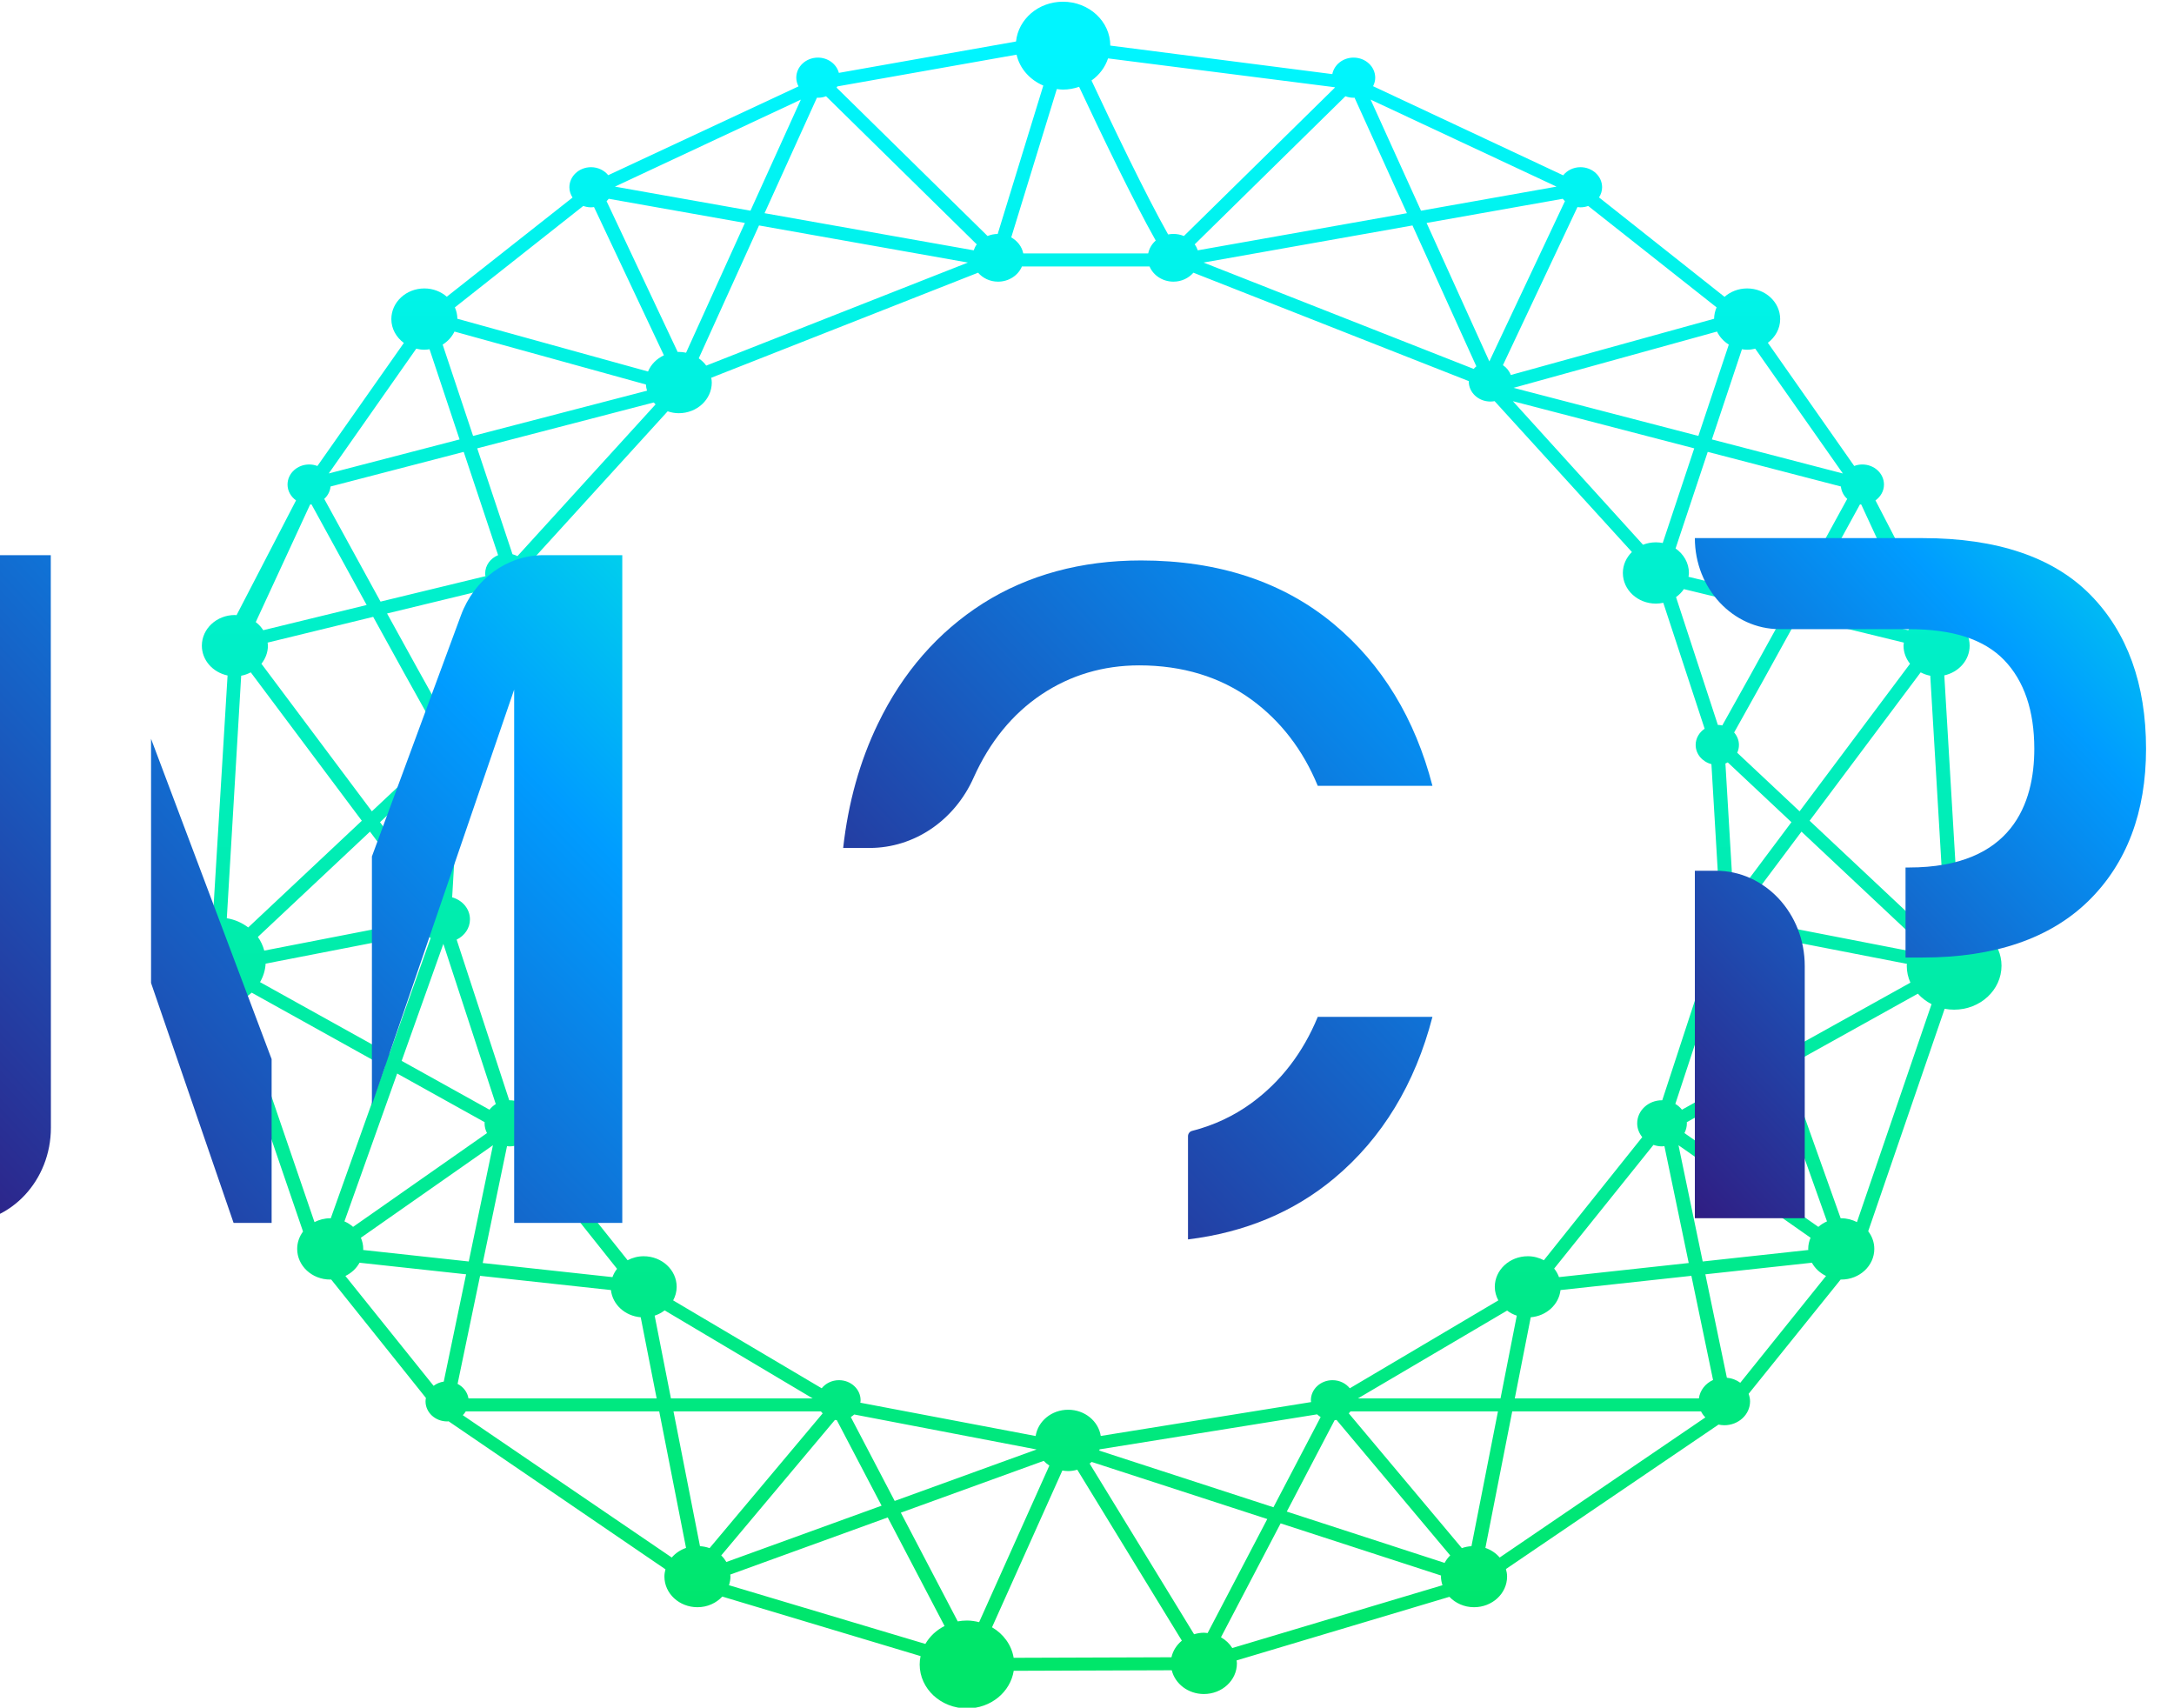 <?xml version="1.0" encoding="UTF-8" standalone="no"?>
<!-- Created with Inkscape (http://www.inkscape.org/) -->

<svg
   width="106.402mm"
   height="83.575mm"
   viewBox="0 0 106.402 83.575"
   version="1.1"
   id="svg3683"
   xmlns="http://www.w3.org/2000/svg"
   xmlns:svg="http://www.w3.org/2000/svg">
  <defs
     id="defs3680">
    <clipPath
       clipPathUnits="userSpaceOnUse"
       id="clipPath7870">
      <path
         d="m 8150.97,5075.32 v -704.7 h 22.9 c 55.55,0 100.56,45.03 100.56,100.57 l -0.14,604.13 z"
         id="path7868" />
    </clipPath>
    <linearGradient
       x1="0"
       y1="0"
       x2="1"
       y2="0"
       gradientUnits="userSpaceOnUse"
       gradientTransform="matrix(1263.67,1263.67,1263.67,-1263.67,7818.92,4358.65)"
       spreadMethod="pad"
       id="linearGradient7882">
      <stop
         style="stop-opacity:1;stop-color:#3b0066"
         offset="0"
         id="stop7872" />
      <stop
         style="stop-opacity:1;stop-color:#3b0066"
         offset="0.017"
         id="stop7874" />
      <stop
         style="stop-opacity:1;stop-color:#009cff"
         offset="0.624"
         id="stop7876" />
      <stop
         style="stop-opacity:1;stop-color:#00ffdd"
         offset="0.893"
         id="stop7878" />
      <stop
         style="stop-opacity:1;stop-color:#00ffdd"
         offset="1"
         id="stop7880" />
    </linearGradient>
    <clipPath
       clipPathUnits="userSpaceOnUse"
       id="clipPath7892">
      <path
         d="m 8387.83,4623.85 93.46,-253.23 h 43.06 v 172.87 l -136.52,338.07 z"
         id="path7890" />
    </clipPath>
    <linearGradient
       x1="0"
       y1="0"
       x2="1"
       y2="0"
       gradientUnits="userSpaceOnUse"
       gradientTransform="matrix(1354.67,1354.67,1354.67,-1354.67,7952.35,4122.35)"
       spreadMethod="pad"
       id="linearGradient7904">
      <stop
         style="stop-opacity:1;stop-color:#3b0066"
         offset="0"
         id="stop7894" />
      <stop
         style="stop-opacity:1;stop-color:#3b0066"
         offset="0.017"
         id="stop7896" />
      <stop
         style="stop-opacity:1;stop-color:#009cff"
         offset="0.624"
         id="stop7898" />
      <stop
         style="stop-opacity:1;stop-color:#00ffdd"
         offset="0.893"
         id="stop7900" />
      <stop
         style="stop-opacity:1;stop-color:#00ffdd"
         offset="1"
         id="stop7902" />
    </linearGradient>
    <clipPath
       clipPathUnits="userSpaceOnUse"
       id="clipPath7914">
      <path
         d="m 8637.9,4495.23 161.07,438.21 v -562.82 h 122.42 v 704.7 h -89.21 c -41.23,0 -78.29,-25.18 -93.48,-63.52 l -100.8,-254.44 z"
         id="path7912" />
    </clipPath>
    <linearGradient
       x1="0"
       y1="0"
       x2="1"
       y2="0"
       gradientUnits="userSpaceOnUse"
       gradientTransform="matrix(1224.1,1224.1,1224.1,-1224.1,8135.69,4002.7)"
       spreadMethod="pad"
       id="linearGradient7926">
      <stop
         style="stop-opacity:1;stop-color:#3b0066"
         offset="0"
         id="stop7916" />
      <stop
         style="stop-opacity:1;stop-color:#3b0066"
         offset="0.017"
         id="stop7918" />
      <stop
         style="stop-opacity:1;stop-color:#009cff"
         offset="0.624"
         id="stop7920" />
      <stop
         style="stop-opacity:1;stop-color:#00ffdd"
         offset="0.893"
         id="stop7922" />
      <stop
         style="stop-opacity:1;stop-color:#00ffdd"
         offset="1"
         id="stop7924" />
    </linearGradient>
    <linearGradient
       x1="0"
       y1="0"
       x2="1"
       y2="0"
       gradientUnits="userSpaceOnUse"
       gradientTransform="matrix(0,-126.844,-126.844,0,373.131,220.935)"
       spreadMethod="pad"
       id="linearGradient694">
      <stop
         style="stop-opacity:1;stop-color:#00f5ff"
         offset="0"
         id="stop688" />
      <stop
         style="stop-opacity:1;stop-color:#00f5ff"
         offset="0.021"
         id="stop690" />
      <stop
         style="stop-opacity:1;stop-color:#00e66a"
         offset="1"
         id="stop692" />
    </linearGradient>
    <clipPath
       clipPathUnits="userSpaceOnUse"
       id="clipPath7298">
      <path
         d="m 4680.44,6386.27 c 32.7,20.39 69.93,30.72 110.66,30.72 49,0 91.77,-12.16 127.13,-36.14 33.14,-22.59 58.35,-53.16 75.04,-90.98 h 129.86 c -19.67,70.77 -56.92,127.93 -110.87,170.06 l -0.02,0.02 c -57.42,44.95 -131.12,67.76 -219.07,67.76 -67.72,0 -127.95,-15.25 -179.01,-45.32 -50.93,-30.21 -90.96,-72.98 -118.95,-127.09 -20.43,-39.32 -33.63,-83.32 -39.31,-130.99 h 30.01 c 50.31,0 96.13,28.92 117.77,74.34 18.15,37.68 43.97,67.15 76.76,87.62 z"
         id="path7296" />
    </clipPath>
    <linearGradient
       x1="0"
       y1="0"
       x2="1"
       y2="0"
       gradientUnits="userSpaceOnUse"
       gradientTransform="matrix(1234.43,1234.43,1234.43,-1234.43,4263.09,5787.44)"
       spreadMethod="pad"
       id="linearGradient7310">
      <stop
         style="stop-opacity:1;stop-color:#3b0066"
         offset="0"
         id="stop7300" />
      <stop
         style="stop-opacity:1;stop-color:#3b0066"
         offset="0.017"
         id="stop7302" />
      <stop
         style="stop-opacity:1;stop-color:#009cff"
         offset="0.624"
         id="stop7304" />
      <stop
         style="stop-opacity:1;stop-color:#00ffdd"
         offset="0.893"
         id="stop7306" />
      <stop
         style="stop-opacity:1;stop-color:#00ffdd"
         offset="1"
         id="stop7308" />
    </linearGradient>
    <clipPath
       clipPathUnits="userSpaceOnUse"
       id="clipPath7320">
      <path
         d="m 5123.13,6046.05 h -129.86 c -16.69,-37.83 -41.91,-68.42 -75.02,-90.97 -20.14,-13.7 -42.75,-23.54 -67.37,-29.39 -2.64,-0.63 -4.54,-2.94 -4.54,-5.66 V 5811.2 c 64.5,7.34 120.26,29.11 165.91,64.78 53.96,42.13 91.21,99.29 110.88,170.07 z"
         id="path7318" />
    </clipPath>
    <linearGradient
       x1="0"
       y1="0"
       x2="1"
       y2="0"
       gradientUnits="userSpaceOnUse"
       gradientTransform="matrix(1257.95,1257.95,1257.95,-1257.95,4516.04,5484.29)"
       spreadMethod="pad"
       id="linearGradient7332">
      <stop
         style="stop-opacity:1;stop-color:#3b0066"
         offset="0"
         id="stop7322" />
      <stop
         style="stop-opacity:1;stop-color:#3b0066"
         offset="0.017"
         id="stop7324" />
      <stop
         style="stop-opacity:1;stop-color:#009cff"
         offset="0.624"
         id="stop7326" />
      <stop
         style="stop-opacity:1;stop-color:#00ffdd"
         offset="0.893"
         id="stop7328" />
      <stop
         style="stop-opacity:1;stop-color:#00ffdd"
         offset="1"
         id="stop7330" />
    </linearGradient>
    <clipPath
       clipPathUnits="userSpaceOnUse"
       id="clipPath7782">
      <path
         d="m 3564.81,3507.2 c 22.63,-21.96 34.08,-53.43 34.08,-93.58 0,-57.14 -24.64,-125.25 -142.04,-125.25 h -3.77 v -95.01 h 19.52 c 81.16,0 144.34,20.16 187.79,59.9 43.14,39.47 65.02,93.43 65.02,160.36 0,68.29 -21.23,122.99 -63.07,162.57 -41.93,39.66 -105.77,59.78 -189.74,59.78 h -258.06 c 0,-53.06 43.01,-96.07 96.07,-96.07 h 146.24 c 49.8,0 85.11,-10.7 107.96,-32.7 z"
         id="path7780" />
    </clipPath>
    <linearGradient
       x1="0"
       y1="0"
       x2="1"
       y2="0"
       gradientUnits="userSpaceOnUse"
       gradientTransform="matrix(966.254,966.254,966.254,-966.254,2933.57,2940.58)"
       spreadMethod="pad"
       id="linearGradient7794">
      <stop
         style="stop-opacity:1;stop-color:#3b0066"
         offset="0"
         id="stop7784" />
      <stop
         style="stop-opacity:1;stop-color:#3b0066"
         offset="0.017"
         id="stop7786" />
      <stop
         style="stop-opacity:1;stop-color:#009cff"
         offset="0.624"
         id="stop7788" />
      <stop
         style="stop-opacity:1;stop-color:#00ffdd"
         offset="0.893"
         id="stop7790" />
      <stop
         style="stop-opacity:1;stop-color:#00ffdd"
         offset="1"
         id="stop7792" />
    </linearGradient>
    <clipPath
       clipPathUnits="userSpaceOnUse"
       id="clipPath7804">
      <path
         d="m 3214.54,2918.23 h 124.42 v 266.17 c 0,55.53 -45.02,100.55 -100.55,100.55 h -23.87 z"
         id="path7802" />
    </clipPath>
    <linearGradient
       x1="0"
       y1="0"
       x2="1"
       y2="0"
       gradientUnits="userSpaceOnUse"
       gradientTransform="matrix(981.13,981.13,981.13,-981.13,3025.4,2850.24)"
       spreadMethod="pad"
       id="linearGradient7816">
      <stop
         style="stop-opacity:1;stop-color:#3b0066"
         offset="0"
         id="stop7806" />
      <stop
         style="stop-opacity:1;stop-color:#3b0066"
         offset="0.017"
         id="stop7808" />
      <stop
         style="stop-opacity:1;stop-color:#009cff"
         offset="0.624"
         id="stop7810" />
      <stop
         style="stop-opacity:1;stop-color:#00ffdd"
         offset="0.893"
         id="stop7812" />
      <stop
         style="stop-opacity:1;stop-color:#00ffdd"
         offset="1"
         id="stop7814" />
    </linearGradient>
  </defs>
  <g
     id="layer1"
     transform="translate(-61.086,-108.035)">
    <g
       id="g14774">
      <g
         id="g676"
         transform="matrix(0.677,0,0,-0.628,-138.355,247.557)">
        <g
           id="g678">
          <g
             id="g684">
            <g
               id="g686">
              <path
                 d="m 368.049,218.935 -12.808,-2.446 c -0.168,0.682 -0.781,1.19 -1.514,1.19 v 0 c -0.865,0 -1.565,-0.7 -1.565,-1.564 v 0 c 0,-0.244 0.062,-0.472 0.161,-0.678 v 0 l -13.756,-6.921 c -0.286,0.377 -0.734,0.623 -1.243,0.623 v 0 c -0.864,0 -1.565,-0.7 -1.565,-1.564 v 0 c 0,-0.294 0.087,-0.566 0.228,-0.801 v 0 l -9.091,-7.727 c -0.426,0.397 -0.992,0.644 -1.621,0.644 v 0 c -1.319,0 -2.388,-1.069 -2.388,-2.389 v 0 c 0,-0.756 0.357,-1.421 0.905,-1.859 v 0 l -6.25,-9.589 c -0.184,0.076 -0.385,0.118 -0.595,0.118 v 0 c -0.864,0 -1.564,-0.7 -1.564,-1.564 v 0 c 0,-0.505 0.243,-0.948 0.614,-1.235 v 0 l -4.3,-8.945 c -0.04,0.003 -0.079,0.013 -0.12,0.013 v 0 c -1.318,0 -2.388,-1.069 -2.388,-2.389 v 0 c 0,-1.136 0.795,-2.082 1.859,-2.324 v 0 l -1.064,-18.897 c -1.695,-0.204 -3.015,-1.632 -3.015,-3.383 v 0 c 0,-1.892 1.534,-3.424 3.425,-3.424 v 0 c 0.17,0 0.332,0.026 0.495,0.049 v 0 l 5.614,-17.678 c -0.266,-0.386 -0.423,-0.85 -0.423,-1.353 v 0 c 0,-1.32 1.069,-2.389 2.389,-2.389 v 0 c 0.022,0 0.044,0.006 0.067,0.007 v 0 l 6.851,-9.232 c -0.016,-0.086 -0.028,-0.175 -0.028,-0.266 v 0 c 0,-0.863 0.7,-1.564 1.565,-1.564 v 0 c 0.035,0 0.068,0.009 0.103,0.01 v 0 l 15.677,-11.535 c -0.045,-0.183 -0.075,-0.37 -0.075,-0.566 v 0 c 0,-1.319 1.069,-2.388 2.389,-2.388 v 0 c 0.721,0 1.358,0.325 1.796,0.829 v 0 l 14.334,-4.638 c -0.041,-0.212 -0.065,-0.428 -0.065,-0.652 v 0 c 0,-1.891 1.532,-3.424 3.424,-3.424 v 0 c 1.722,0 3.132,1.275 3.375,2.93 v 0 l 11.424,0.042 c 0.244,-1.06 1.189,-1.852 2.323,-1.852 v 0 c 1.319,0 2.388,1.07 2.388,2.389 v 0 c 0,0.078 -0.015,0.152 -0.023,0.23 v 0 l 15.385,4.956 c 0.439,-0.493 1.069,-0.81 1.781,-0.81 v 0 c 1.319,0 2.389,1.069 2.389,2.388 v 0 c 0,0.203 -0.033,0.398 -0.083,0.588 v 0 l 15.371,11.258 c 0.135,-0.031 0.273,-0.052 0.417,-0.052 v 0 c 1.027,0 1.861,0.834 1.861,1.861 v 0 c 0,0.207 -0.043,0.402 -0.104,0.587 v 0 l 6.655,8.908 c 0.015,0 0.028,-0.004 0.043,-0.004 v 0 c 1.319,0 2.388,1.069 2.388,2.389 v 0 c 0,0.514 -0.164,0.986 -0.441,1.376 v 0 l 5.527,17.336 c 0.222,-0.045 0.451,-0.069 0.686,-0.069 v 0 c 1.891,0 3.424,1.534 3.424,3.426 v 0 c 0,1.771 -1.351,3.212 -3.077,3.388 v 0 l -1.058,19.237 c 1.049,0.252 1.832,1.19 1.832,2.316 v 0 c 0,1.32 -1.071,2.389 -2.389,2.389 v 0 c -0.041,0 -0.079,-0.01 -0.121,-0.013 v 0 l -4.298,8.945 c 0.371,0.287 0.614,0.73 0.614,1.235 v 0 c 0,0.864 -0.701,1.564 -1.564,1.564 v 0 c -0.208,0 -0.405,-0.042 -0.587,-0.116 v 0 l -6.244,9.6 c 0.539,0.437 0.891,1.098 0.891,1.846 v 0 c 0,1.32 -1.07,2.389 -2.389,2.389 v 0 c -0.635,0 -1.207,-0.252 -1.634,-0.655 v 0 l -9.072,7.747 c 0.137,0.233 0.222,0.502 0.222,0.792 v 0 c 0,0.864 -0.701,1.564 -1.564,1.564 v 0 c -0.514,0 -0.966,-0.25 -1.251,-0.633 v 0 l -13.742,6.945 c 0.096,0.203 0.154,0.426 0.154,0.664 v 0 c 0,0.864 -0.701,1.564 -1.565,1.564 v 0 c -0.768,0 -1.404,-0.555 -1.536,-1.286 v 0 l -16.051,2.223 c -0.004,1.888 -1.535,3.419 -3.423,3.419 v 0 c -1.781,0 -3.226,-1.364 -3.392,-3.1 m -12.972,-3.596 c 0.018,0.031 0.035,0.063 0.052,0.095 v 0 l 12.96,2.475 c 0.223,-1.077 0.957,-1.962 1.932,-2.408 v 0 c -0.921,-3.23 -2.371,-8.306 -3.297,-11.564 v 0 c -0.261,-0.002 -0.507,-0.06 -0.732,-0.161 v 0 c -2.77,2.927 -8.6,9.109 -10.915,11.563 m 18.429,0.556 c 0.564,0.429 0.984,1.028 1.196,1.723 v 0 l 16.381,-2.246 c 0.006,-0.011 0.012,-0.023 0.017,-0.033 v 0 c -2.317,-2.458 -8.149,-8.64 -10.915,-11.563 v 0 c -0.231,0.104 -0.485,0.163 -0.754,0.163 v 0 c -0.133,0 -0.261,-0.014 -0.386,-0.04 v 0 c -1.616,3.081 -4.023,8.507 -5.539,11.996 m -0.896,-0.492 c 1.521,-3.499 3.906,-8.866 5.539,-11.98 v 0 c -0.277,-0.264 -0.472,-0.612 -0.544,-1.005 v 0 h -9.032 c -0.098,0.532 -0.423,0.98 -0.87,1.25 v 0 c 0.928,3.262 2.375,8.335 3.296,11.562 v 0 c 0.147,-0.019 0.29,-0.044 0.442,-0.044 v 0 c 0.411,0 0.803,0.083 1.169,0.217 m 8.356,-12.277 c 2.807,2.965 8.596,9.102 10.897,11.542 v 0 c 0.181,-0.075 0.38,-0.117 0.588,-0.117 v 0 c 0.024,0 0.046,0.005 0.07,0.007 v 0 l 3.788,-9.003 -15.12,-2.894 c -0.055,0.166 -0.125,0.324 -0.223,0.465 m -26.65,11.542 c 2.299,-2.44 8.088,-8.577 10.895,-11.542 v 0 c -0.097,-0.141 -0.167,-0.299 -0.221,-0.465 v 0 l -15.121,2.894 3.788,9.003 c 0.024,-0.002 0.046,-0.007 0.07,-0.007 v 0 c 0.209,0 0.407,0.042 0.589,0.117 m 39.369,-0.263 13.44,-6.78 -9.798,-1.876 z m -54.633,-6.78 13.441,6.78 -3.642,-8.656 z m 58.678,-2.831 9.846,1.884 c 0.047,-0.067 0.099,-0.129 0.155,-0.186 v 0 l -5.463,-12.489 z m -59.282,1.698 c 0.055,0.057 0.107,0.119 0.154,0.186 v 0 l 9.846,-1.884 -4.253,-10.112 c -0.171,0.037 -0.347,0.063 -0.53,0.063 v 0 c -0.026,0 -0.05,-0.007 -0.076,-0.007 v 0 z m 70.966,-0.373 9.282,-7.905 c -0.113,-0.273 -0.175,-0.572 -0.18,-0.886 v 0 l -14.699,-4.383 c -0.106,0.312 -0.305,0.579 -0.568,0.767 v 0 l 5.389,12.321 c 0.071,-0.01 0.142,-0.021 0.217,-0.021 v 0 c 0.198,0 0.385,0.039 0.559,0.107 m -81.753,-8.791 c -0.003,0.314 -0.066,0.613 -0.18,0.886 v 0 l 9.283,7.905 c 0.174,-0.068 0.362,-0.107 0.56,-0.107 v 0 c 0.073,0 0.145,0.011 0.216,0.021 v 0 l 5.053,-11.554 c -0.524,-0.264 -0.936,-0.71 -1.149,-1.262 v 0 z m 53.944,4.38 15.105,2.891 4.618,-10.978 c -0.071,-0.062 -0.136,-0.128 -0.195,-0.201 v 0 z m -36.493,-7.464 4.357,10.355 15.103,-2.891 -18.919,-8.031 c -0.147,0.221 -0.332,0.407 -0.541,0.567 m 23.364,7.159 h 9.225 c 0.272,-0.692 0.942,-1.184 1.73,-1.184 v 0 c 0.585,0 1.1,0.276 1.441,0.698 v 0 l 19.911,-8.45 c 0,-0.009 -0.004,-0.018 -0.004,-0.026 v 0 c 0,-0.864 0.7,-1.565 1.565,-1.565 v 0 c 0.104,0 0.203,0.011 0.302,0.031 v 0 l 9.927,-11.756 c -0.402,-0.427 -0.654,-1 -0.654,-1.633 v 0 c 0,-1.32 1.07,-2.389 2.389,-2.389 v 0 c 0.184,0 0.361,0.025 0.533,0.064 v 0 l 2.99,-9.814 c -0.39,-0.284 -0.649,-0.742 -0.649,-1.263 v 0 c 0,-0.716 0.484,-1.311 1.139,-1.498 v 0 l 0.571,-10.379 c -0.741,-0.222 -1.287,-0.9 -1.287,-1.715 v 0 c 0,-0.689 0.393,-1.281 0.963,-1.581 v 0 l -3.801,-12.519 c -0.006,0 -0.01,0.002 -0.016,0.002 v 0 c -0.991,0 -1.796,-0.805 -1.796,-1.797 v 0 c 0,-0.407 0.14,-0.777 0.366,-1.077 v 0 l -7.112,-9.593 c -0.345,0.192 -0.736,0.311 -1.16,0.311 v 0 c -1.319,0 -2.388,-1.069 -2.388,-2.387 v 0 c 0,-0.381 0.097,-0.736 0.255,-1.054 v 0 l -10.737,-6.85 c -0.286,0.381 -0.737,0.632 -1.25,0.632 v 0 c -0.864,0 -1.564,-0.701 -1.564,-1.564 v 0 c 0,-0.049 0.01,-0.095 0.015,-0.143 v 0 l -15.206,-2.639 c -0.169,1.154 -1.154,2.042 -2.353,2.042 v 0 c -1.203,0 -2.187,-0.891 -2.354,-2.047 v 0 l -12.674,2.595 c 0.008,0.063 0.019,0.126 0.019,0.192 v 0 c 0,0.863 -0.7,1.564 -1.564,1.564 v 0 c -0.513,0 -0.964,-0.251 -1.249,-0.631 v 0 l -10.737,6.849 c 0.158,0.319 0.254,0.673 0.254,1.054 v 0 c 0,1.318 -1.069,2.387 -2.388,2.387 v 0 c -0.423,0 -0.815,-0.119 -1.159,-0.311 v 0 l -7.113,9.593 c 0.227,0.3 0.366,0.67 0.366,1.077 v 0 c 0,0.992 -0.804,1.797 -1.796,1.797 v 0 c -0.005,0 -0.01,-0.002 -0.015,-0.002 v 0 l -3.802,12.519 c 0.571,0.3 0.963,0.892 0.963,1.581 v 0 c 0,0.815 -0.545,1.493 -1.287,1.715 v 0 l 0.53,9.631 c 1.074,0.234 1.878,1.187 1.878,2.331 v 0 c 0,0.841 -0.438,1.577 -1.096,2.003 v 0 l 2.97,9.743 c 0.705,0.152 1.233,0.779 1.233,1.528 v 0 c 0,0.207 -0.042,0.405 -0.115,0.586 v 0 l 10.179,12.054 c 0.251,-0.09 0.518,-0.148 0.801,-0.148 v 0 c 1.319,0 2.389,1.07 2.389,2.389 v 0 c 0,0.129 -0.019,0.251 -0.038,0.374 v 0 l 19.289,8.187 c 0.342,-0.422 0.858,-0.698 1.443,-0.698 v 0 c 0.787,0 1.457,0.492 1.728,1.184 m 35.538,-9.459 14.712,4.386 c 0.184,-0.413 0.48,-0.765 0.853,-1.015 v 0 l -2.2,-7.118 z m -77.416,3.371 c 0.374,0.25 0.67,0.602 0.854,1.015 v 0 l 13.84,-4.126 c 0.01,-0.166 0.037,-0.327 0.08,-0.482 v 0 l -12.574,-3.525 z m 94.892,-0.32 6.334,-9.725 -9.468,2.654 2.173,7.028 c 0.122,-0.019 0.245,-0.038 0.374,-0.038 v 0 c 0.204,0 0.399,0.033 0.587,0.081 m -96.801,0 c 0.188,-0.048 0.382,-0.081 0.586,-0.081 v 0 c 0.128,0 0.251,0.019 0.375,0.038 v 0 l 2.171,-7.028 -9.458,-2.651 z m 79.28,-4.091 13.111,-3.675 -2.278,-7.376 c -0.159,0.034 -0.324,0.053 -0.494,0.053 v 0 c -0.33,0 -0.645,-0.067 -0.931,-0.189 v 0 z m -72.322,-11.926 -2.549,8.251 12.763,3.576 c 0.044,-0.05 0.083,-0.104 0.13,-0.151 v 0 l -9.986,-11.825 c -0.111,0.064 -0.232,0.114 -0.358,0.149 m 85.019,-1.758 c 0.012,0.098 0.03,0.195 0.03,0.298 v 0 c 0,0.783 -0.382,1.472 -0.965,1.908 v 0 l 2.325,7.528 9.627,-2.697 c 0.037,-0.377 0.2,-0.717 0.457,-0.967 v 0 c -0.803,-1.585 -2.387,-4.706 -4.07,-8.005 v 0 c -2.859,0.75 -5.623,1.473 -7.404,1.935 m -98.628,6.07 c 0.257,0.251 0.421,0.59 0.457,0.967 v 0 l 9.626,2.697 2.487,-8.048 c -0.551,-0.242 -0.936,-0.791 -0.936,-1.431 v 0 c 0,-0.071 0.012,-0.14 0.021,-0.208 v 0 c -1.771,-0.459 -4.627,-1.206 -7.586,-1.982 v 0 c -1.681,3.299 -3.265,6.42 -4.069,8.005 m 107.036,-8.269 c 1.656,3.249 3.203,6.295 3.987,7.84 v 0 c 0.031,-0.003 0.062,-0.007 0.093,-0.01 v 0 l 3.935,-9.164 c -0.216,-0.177 -0.399,-0.388 -0.54,-0.63 v 0 c -1.919,0.504 -4.682,1.232 -7.475,1.964 m -111.987,-1.333 3.929,9.163 c 0.034,0.001 0.068,0.006 0.101,0.01 v 0 c 0.785,-1.545 2.33,-4.591 3.987,-7.84 v 0 c -2.794,-0.733 -5.556,-1.459 -7.475,-1.964 v 0 c -0.143,0.242 -0.326,0.454 -0.542,0.631 m 9.493,0.672 c 3.063,0.803 5.916,1.55 7.583,1.981 v 0 c 0.122,-0.115 0.262,-0.209 0.415,-0.28 v 0 l -2.927,-9.507 c -0.114,0.017 -0.228,0.035 -0.347,0.035 v 0 c -0.236,0 -0.459,-0.045 -0.674,-0.109 v 0 c -1.059,2.033 -2.56,4.96 -4.05,7.88 m 96.208,-8.684 -3.024,9.961 c 0.223,0.173 0.417,0.381 0.566,0.622 v 0 c 1.7,-0.44 4.39,-1.145 7.268,-1.899 v 0 c -1.713,-3.356 -3.442,-6.725 -4.491,-8.725 v 0 c -0.104,0.024 -0.209,0.038 -0.319,0.041 m 1.399,-2.169 c 0.081,0.188 0.125,0.392 0.125,0.609 v 0 c 0,0.368 -0.134,0.704 -0.347,0.971 v 0 c 1.071,2.039 2.874,5.555 4.638,9.01 v 0 c 2.703,-0.71 5.465,-1.436 7.632,-2.007 v 0 c -0.007,-0.079 -0.024,-0.157 -0.024,-0.238 v 0 c 0,-0.529 0.179,-1.013 0.47,-1.41 v 0 l -7.984,-11.499 z m -106.69,6.935 c 0.291,0.397 0.469,0.881 0.469,1.41 v 0 c 0,0.081 -0.015,0.159 -0.023,0.238 v 0 c 2.168,0.571 4.928,1.297 7.633,2.007 v 0 c 1.522,-2.985 3.077,-6.019 4.165,-8.105 v 0 c -0.503,-0.437 -0.825,-1.074 -0.825,-1.791 v 0 c 0,-0.504 0.157,-0.969 0.423,-1.354 v 0 l -3.857,-3.904 z m 111.925,-12.234 8.028,11.563 c 0.215,-0.118 0.445,-0.213 0.694,-0.261 v 0 l 1.058,-19.243 c -0.497,-0.098 -0.95,-0.31 -1.345,-0.598 v 0 z m -114.427,-7.597 1.039,18.899 c 0.249,0.048 0.478,0.143 0.693,0.261 v 0 l 8.028,-11.563 -8.212,-8.315 c -0.44,0.36 -0.965,0.615 -1.548,0.718 m 108.914,1.629 -0.574,10.428 c 0.059,0.024 0.114,0.057 0.169,0.088 v 0 l 4.603,-4.66 -4.089,-5.89 c -0.036,0.013 -0.073,0.023 -0.109,0.034 m -97.839,5.856 4.013,4.062 c 0.224,-0.134 0.466,-0.239 0.728,-0.294 v 0 l -0.539,-9.624 c -0.037,-0.01 -0.076,-0.021 -0.112,-0.034 v 0 z m 99.123,-7.639 c 0.001,0.022 0.006,0.044 0.006,0.067 v 0 c 0,0.406 -0.139,0.775 -0.366,1.076 v 0 l 4,5.76 8.304,-8.406 c -0.206,-0.272 -0.367,-0.576 -0.483,-0.902 v 0 z m -107.954,-1.304 8.106,8.207 4,-5.76 c -0.227,-0.301 -0.367,-0.67 -0.367,-1.076 v 0 c 0,-0.023 0.008,-0.045 0.008,-0.067 v 0 l -11.284,-2.368 c -0.098,0.384 -0.25,0.745 -0.463,1.064 m 107.208,-0.086 c 0.162,0.117 0.304,0.258 0.419,0.421 v 0 l 11.593,-2.433 c -0.002,-0.049 -0.014,-0.095 -0.014,-0.144 v 0 c 0,-0.468 0.094,-0.915 0.264,-1.32 v 0 l -9.274,-5.56 z m -107.051,-3.434 c 0.234,0.434 0.377,0.918 0.405,1.44 v 0 l 11.51,2.415 c 0.116,-0.163 0.259,-0.304 0.421,-0.421 v 0 l -2.988,-9.036 z m 102.318,-9.492 3.813,12.477 3.016,-9.122 -6.35,-3.805 c -0.13,0.178 -0.291,0.331 -0.479,0.45 m -92.079,3.355 3.015,9.118 3.79,-12.485 c -0.177,-0.117 -0.33,-0.267 -0.456,-0.438 v 0 z m -11.775,4.669 c 0.347,0.166 0.667,0.379 0.936,0.646 v 0 l 9.621,-5.767 -3.907,-11.817 c -0.014,0 -0.028,0.003 -0.041,0.003 v 0 c -0.414,0 -0.796,-0.114 -1.136,-0.299 v 0 z m 111.9,-5.121 9.487,5.687 c 0.277,-0.331 0.611,-0.607 0.991,-0.815 v 0 l -5.393,-16.985 c -0.339,0.185 -0.722,0.299 -1.136,0.299 v 0 c -0.014,0 -0.026,-0.003 -0.041,-0.003 v 0 z m -7.386,-5.176 c 0.109,0.232 0.175,0.488 0.175,0.761 v 0 c 0,0.029 -0.008,0.058 -0.009,0.087 v 0 l 6.33,3.794 3.808,-11.523 c -0.23,-0.11 -0.442,-0.253 -0.624,-0.428 v 0 z m -96.875,-6.881 3.811,11.523 6.328,-3.794 c -10e-4,-0.029 -0.009,-0.058 -0.009,-0.087 v 0 c 0,-0.273 0.066,-0.529 0.175,-0.762 v 0 l -9.68,-7.308 c -0.183,0.175 -0.395,0.318 -0.625,0.428 m 12.569,5.968 7.139,-9.665 c -0.144,-0.195 -0.253,-0.413 -0.332,-0.647 v 0 l -9.379,1.1 1.757,9.107 c 0.058,-0.006 0.114,-0.018 0.173,-0.018 v 0 c 0.228,0 0.442,0.046 0.642,0.123 m 74.887,-9.646 7.178,9.639 c 0.193,-0.071 0.4,-0.116 0.618,-0.116 v 0 c 0.061,0 0.117,0.012 0.174,0.018 v 0 l 1.757,-9.107 -9.379,-1.1 c -0.081,0.242 -0.198,0.465 -0.348,0.666 m 8.988,9.611 9.547,-7.207 c -0.106,-0.271 -0.17,-0.563 -0.17,-0.871 v 0 c 0,-0.029 0.008,-0.056 0.009,-0.084 v 0 l -7.636,-0.896 z m -95.095,-8.162 c 0.002,0.028 0.009,0.055 0.009,0.084 v 0 c 0,0.308 -0.063,0.6 -0.17,0.871 v 0 l 9.547,7.207 -1.748,-9.058 z m 98.592,-9.954 -1.556,8.059 7.703,0.902 c 0.225,-0.442 0.582,-0.801 1.022,-1.032 v 0 l -6.2,-8.323 c -0.271,0.217 -0.603,0.356 -0.969,0.394 m -99.872,7.929 c 0.44,0.231 0.797,0.59 1.022,1.032 v 0 l 7.703,-0.902 -1.615,-8.361 c -0.276,-0.044 -0.524,-0.161 -0.734,-0.329 v 0 z m 85.693,-3.218 c 1.136,0.101 2.034,0.989 2.152,2.12 v 0 l 9.461,1.109 1.567,-8.116 c -0.551,-0.27 -0.944,-0.801 -1.024,-1.434 v 0 h -13.309 z m -77.583,-5.191 1.626,8.42 9.46,-1.109 c 0.118,-1.131 1.017,-2.019 2.153,-2.12 v 0 l 1.152,-6.321 h -13.604 c -0.075,0.489 -0.371,0.899 -0.787,1.13 m 14.248,5.317 c 0.267,0.094 0.508,0.234 0.72,0.411 v 0 l 10.701,-6.858 h -10.245 z m 61.625,0.395 c 0.209,-0.169 0.443,-0.304 0.701,-0.395 v 0 l -1.176,-6.447 h -10.304 z m -1.568,-18.495 1.94,10.639 h 13.649 c 0.08,-0.173 0.186,-0.33 0.313,-0.469 v 0 l -14.869,-10.918 c -0.269,0.336 -0.621,0.596 -1.033,0.748 m -9.876,10.486 c 0.043,0.05 0.087,0.098 0.124,0.153 v 0 h 10.66 l -1.916,-10.503 c -0.242,-0.018 -0.476,-0.067 -0.694,-0.153 v 0 z m -46.905,-10.35 -1.915,10.503 h 10.66 c 0.036,-0.055 0.082,-0.103 0.125,-0.153 v 0 l -8.176,-10.503 c -0.218,0.086 -0.451,0.135 -0.694,0.153 m -17.147,10.208 c 0.084,0.089 0.154,0.189 0.216,0.295 v 0 h 13.984 l 1.939,-10.639 c -0.411,-0.152 -0.763,-0.412 -1.033,-0.748 v 0 z m 46.009,-2.759 c 0.011,0.032 0.02,0.065 0.031,0.097 v 0 l 15.72,2.727 c 0.078,-0.079 0.166,-0.149 0.258,-0.21 v 0 l -3.413,-7.03 z m -17.959,2.614 c 0.088,0.058 0.173,0.125 0.248,0.199 v 0 l 13.182,-2.726 -10.257,-4.011 z m 31.52,-7.367 3.46,7.125 c 0.046,0.005 0.093,0.006 0.138,0.014 v 0 l 8.216,-10.556 c -0.165,-0.17 -0.297,-0.368 -0.405,-0.582 v 0 z m -40.886,-3.417 8.217,10.556 c 0.044,-0.008 0.091,-0.009 0.137,-0.014 v 0 l 3.238,-6.666 -11.224,-4.389 c -0.102,0.187 -0.221,0.361 -0.368,0.513 m 12.984,3.332 10.329,4.037 c 0.123,-0.137 0.257,-0.263 0.409,-0.368 v 0 l -5.078,-12.201 c -0.282,0.074 -0.572,0.126 -0.876,0.126 v 0 c -0.229,0 -0.453,-0.024 -0.67,-0.066 v 0 z m 13.649,3.827 c 0.049,0.043 0.102,0.08 0.148,0.126 v 0 l 12.695,-4.449 -4.315,-8.888 c -0.09,0.01 -0.179,0.028 -0.271,0.028 v 0 c -0.248,0 -0.482,-0.049 -0.706,-0.119 v 0 z m -0.893,-0.481 7.56,-13.32 c -0.374,-0.337 -0.647,-0.781 -0.751,-1.294 v 0 l -11.409,-0.042 c -0.154,1.004 -0.738,1.86 -1.564,2.378 v 0 l 5.085,12.217 c 0.137,-0.025 0.277,-0.044 0.421,-0.044 v 0 c 0.23,0 0.448,0.044 0.658,0.105 m -25.18,-9 c 0.062,0.215 0.107,0.437 0.107,0.673 v 0 c 0,0.054 -0.012,0.104 -0.015,0.157 v 0 l 11.384,4.452 4.109,-8.46 c -0.591,-0.321 -1.071,-0.805 -1.387,-1.397 v 0 z m 35.568,-4.057 4.312,8.877 11.6,-4.065 c 0,-0.029 -0.008,-0.054 -0.008,-0.082 v 0 c 0,-0.236 0.045,-0.458 0.109,-0.673 v 0 l -15.195,-4.895 c -0.199,0.343 -0.479,0.631 -0.818,0.838"
                 style="fill:url(#linearGradient694);stroke:none"
                 id="path696" />
            </g>
          </g>
        </g>
      </g>
      <g
         id="g14742"
         transform="matrix(1.235,0,0,1.325,-65.08,98.346)">
        <g
           id="g14658"
           transform="translate(0,0.644)">
          <g
             id="g7864"
             transform="matrix(0.035,0,0,-0.035,-185.429,204.81)">
            <g
               id="g7866"
               clip-path="url(#clipPath7870)">
              <path
                 d="m 8150.97,5075.32 v -704.7 h 22.9 c 55.55,0 100.56,45.03 100.56,100.57 l -0.14,604.13 h -123.32"
                 style="fill:url(#linearGradient7882);fill-opacity:1;fill-rule:nonzero;stroke:none"
                 id="path7884" />
            </g>
          </g>
          <g
             id="g7886"
             transform="matrix(0.035,0,0,-0.035,-185.429,204.81)">
            <g
               id="g7888"
               clip-path="url(#clipPath7892)">
              <path
                 d="m 8387.83,4623.85 93.46,-253.23 h 43.06 v 172.87 l -136.52,338.07 v -257.71"
                 style="fill:url(#linearGradient7904);fill-opacity:1;fill-rule:nonzero;stroke:none"
                 id="path7906" />
            </g>
          </g>
          <g
             id="g7908"
             transform="matrix(0.035,0,0,-0.035,-185.429,204.81)">
            <g
               id="g7910"
               clip-path="url(#clipPath7914)">
              <path
                 d="m 8637.9,4495.23 161.07,438.21 v -562.82 h 122.42 v 704.7 h -89.21 c -41.23,0 -78.29,-25.18 -93.48,-63.52 l -100.8,-254.44 v -262.13"
                 style="fill:url(#linearGradient7926);fill-opacity:1;fill-rule:nonzero;stroke:none"
                 id="path7928" />
            </g>
          </g>
        </g>
        <g
           id="g14716"
           transform="translate(0,0.926)">
          <g
             id="g7292"
             transform="matrix(0.035,0,0,-0.035,-20.383,255.557)">
            <g
               id="g7294"
               clip-path="url(#clipPath7298)">
              <path
                 d="m 4680.44,6386.27 c 32.7,20.39 69.93,30.72 110.66,30.72 49,0 91.77,-12.16 127.13,-36.14 33.14,-22.59 58.35,-53.16 75.04,-90.98 h 129.86 c -19.67,70.77 -56.92,127.93 -110.87,170.06 l -0.02,0.02 c -57.42,44.95 -131.12,67.76 -219.07,67.76 -67.72,0 -127.95,-15.25 -179.01,-45.32 -50.93,-30.21 -90.96,-72.98 -118.95,-127.09 -20.43,-39.32 -33.63,-83.32 -39.31,-130.99 h 30.01 c 50.31,0 96.13,28.92 117.77,74.34 18.15,37.68 43.97,67.15 76.76,87.62"
                 style="fill:url(#linearGradient7310);fill-opacity:1;fill-rule:nonzero;stroke:none"
                 id="path7312" />
            </g>
          </g>
          <g
             id="g7314"
             transform="matrix(0.035,0,0,-0.035,-20.383,255.557)">
            <g
               id="g7316"
               clip-path="url(#clipPath7320)">
              <path
                 d="m 5123.13,6046.05 h -129.86 c -16.69,-37.83 -41.91,-68.42 -75.02,-90.97 -20.14,-13.7 -42.75,-23.54 -67.37,-29.39 -2.64,-0.63 -4.54,-2.94 -4.54,-5.66 V 5811.2 c 64.5,7.34 120.26,29.11 165.91,64.78 53.96,42.13 91.21,99.29 110.88,170.07"
                 style="fill:url(#linearGradient7332);fill-opacity:1;fill-rule:nonzero;stroke:none"
                 id="path7334" />
            </g>
          </g>
        </g>
        <g
           id="g14708"
           transform="translate(0,-0.904)">
          <g
             id="g7776"
             transform="matrix(0.035,0,0,-0.035,56.817,155.351)">
            <g
               id="g7778"
               clip-path="url(#clipPath7782)">
              <path
                 d="m 3564.81,3507.2 c 22.63,-21.96 34.08,-53.43 34.08,-93.58 0,-57.14 -24.64,-125.25 -142.04,-125.25 h -3.77 v -95.01 h 19.52 c 81.16,0 144.34,20.16 187.79,59.9 43.14,39.47 65.02,93.43 65.02,160.36 0,68.29 -21.23,122.99 -63.07,162.57 -41.93,39.66 -105.77,59.78 -189.74,59.78 h -258.06 c 0,-53.06 43.01,-96.07 96.07,-96.07 h 146.24 c 49.8,0 85.11,-10.7 107.96,-32.7"
                 style="fill:url(#linearGradient7794);fill-opacity:1;fill-rule:nonzero;stroke:none"
                 id="path7796" />
            </g>
          </g>
          <g
             id="g7798"
             transform="matrix(0.035,0,0,-0.035,56.817,155.351)">
            <g
               id="g7800"
               clip-path="url(#clipPath7804)">
              <path
                 d="m 3214.54,2918.23 h 124.42 v 266.17 c 0,55.53 -45.02,100.55 -100.55,100.55 h -23.87 v -366.72"
                 style="fill:url(#linearGradient7816);fill-opacity:1;fill-rule:nonzero;stroke:none"
                 id="path7818" />
            </g>
          </g>
        </g>
      </g>
    </g>
  </g>
</svg>

